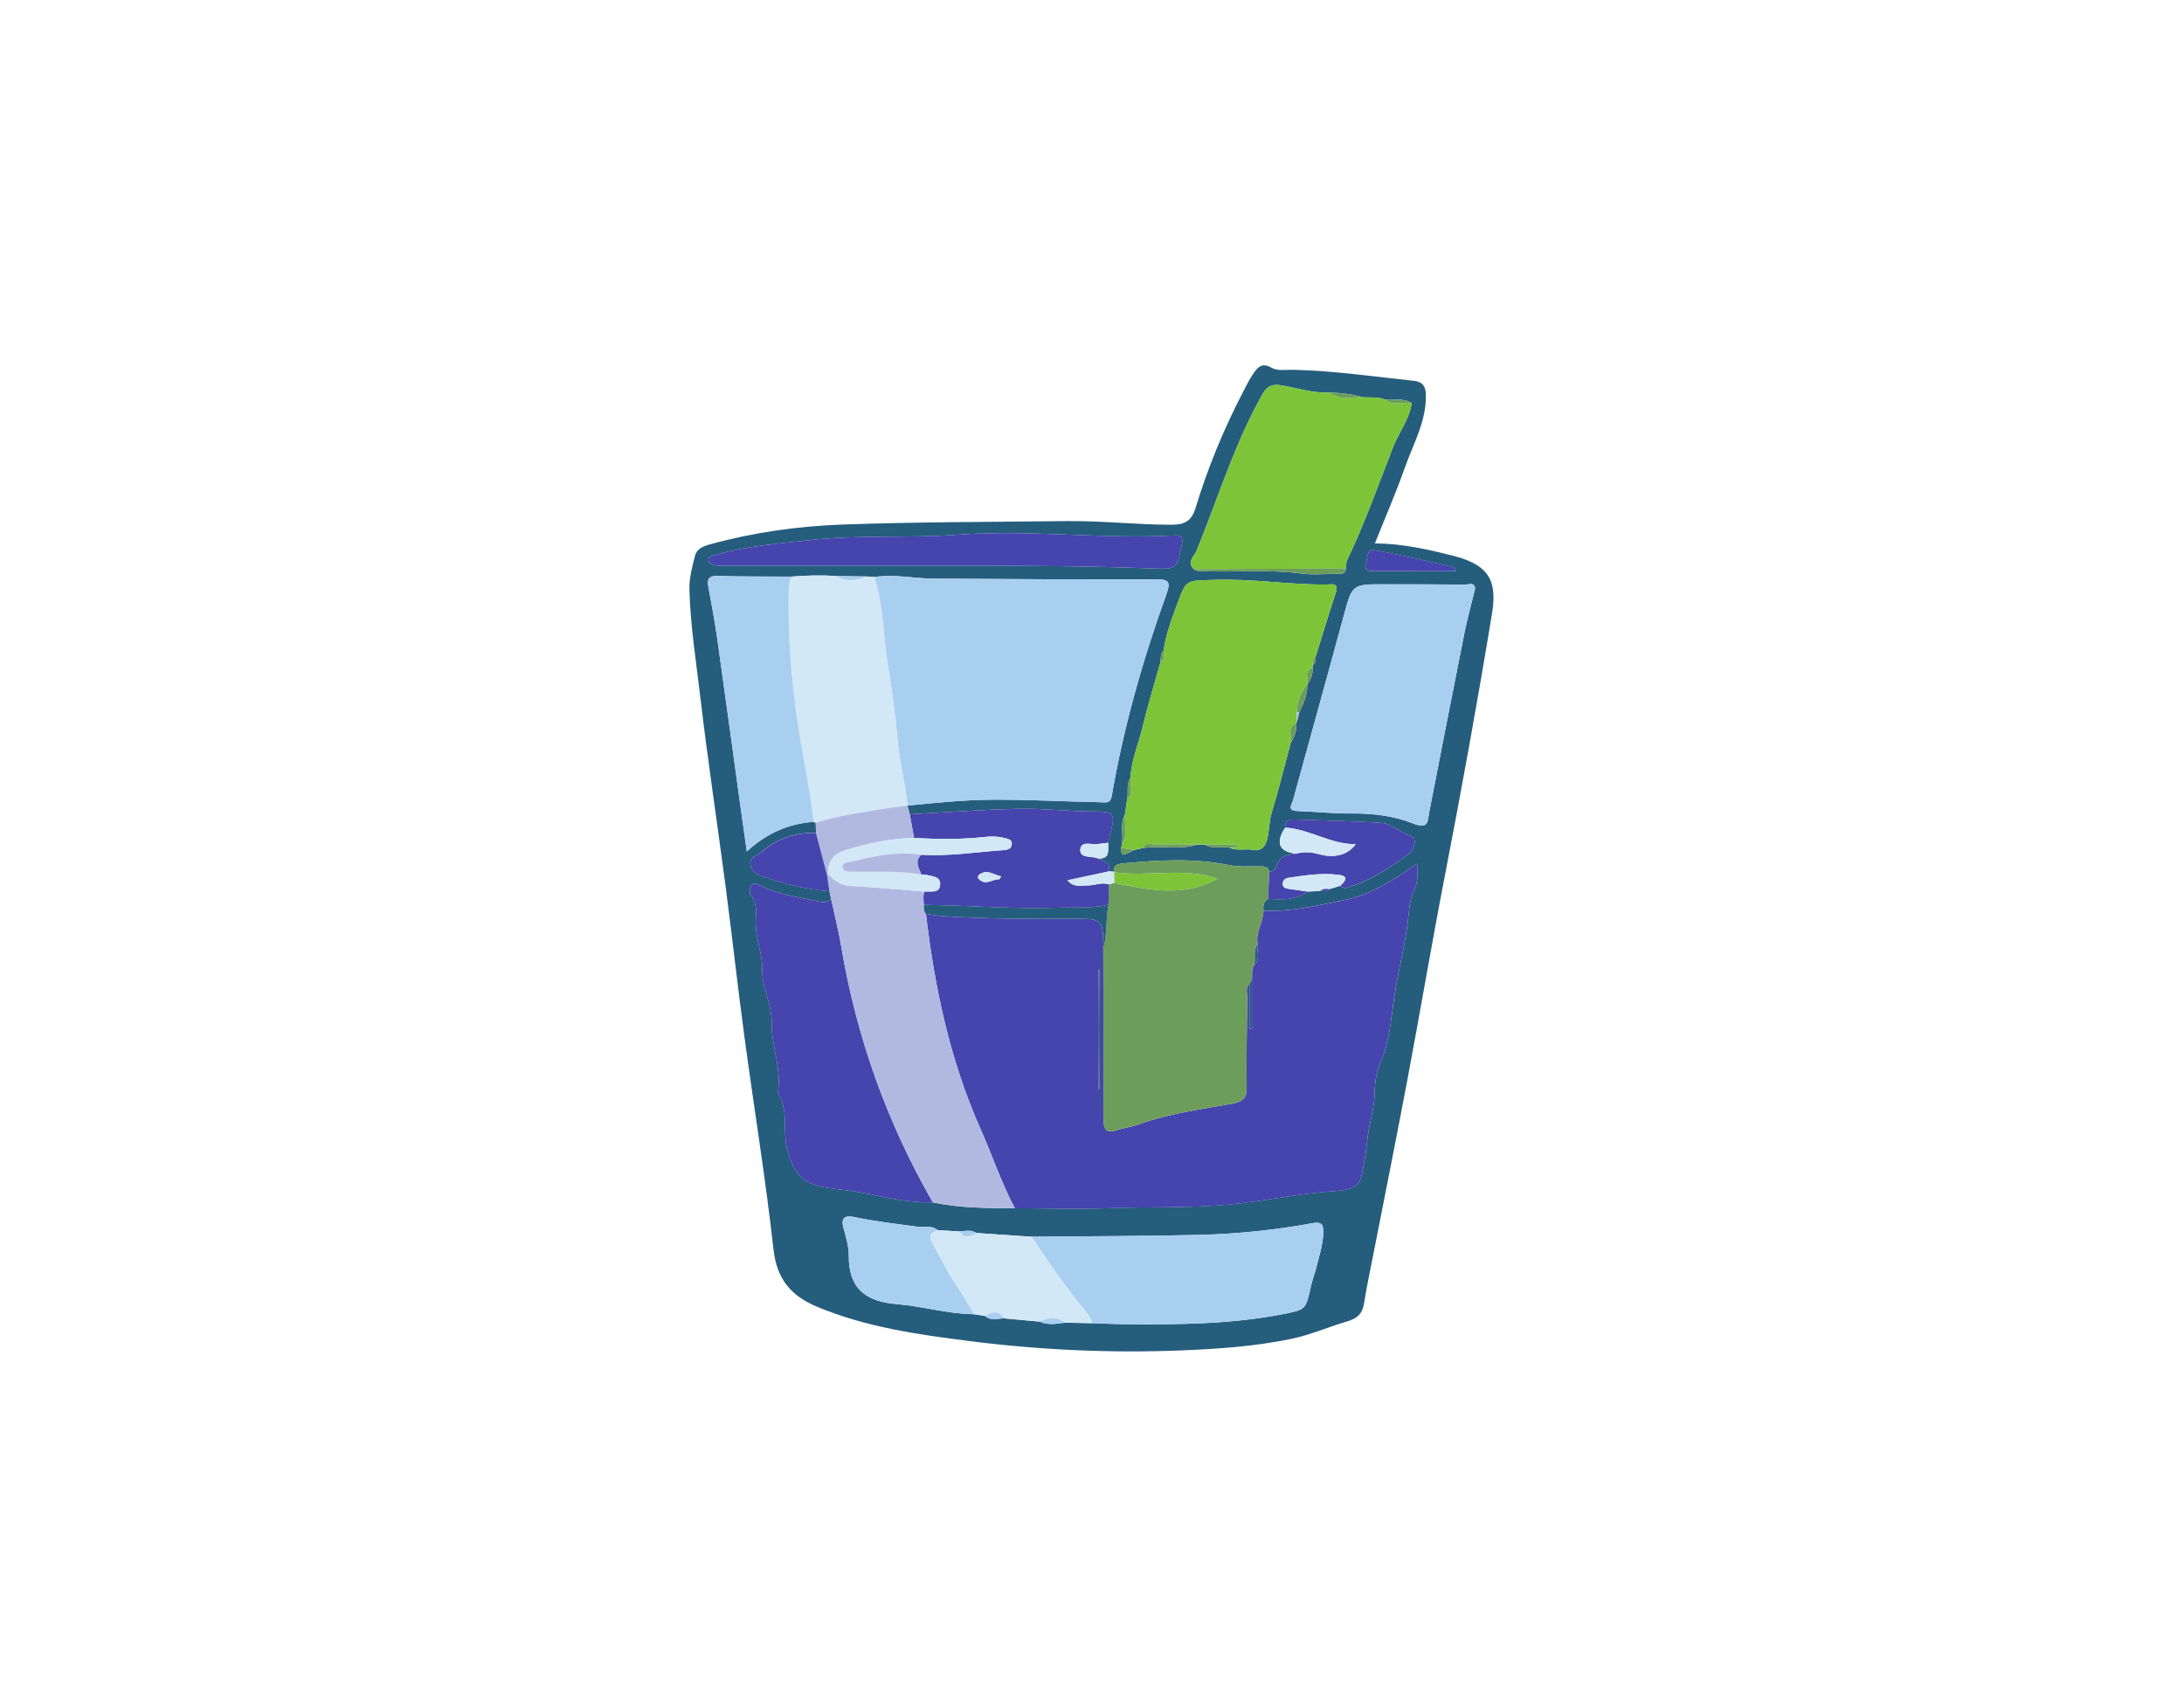 <?xml version="1.0" encoding="utf-8"?>
<!-- Generator: Adobe Illustrator 26.0.3, SVG Export Plug-In . SVG Version: 6.00 Build 0)  -->
<svg version="1.1" id="Layer_1" xmlns="http://www.w3.org/2000/svg" xmlns:xlink="http://www.w3.org/1999/xlink" x="0px" y="0px"
	 viewBox="0 0 792 612" style="enable-background:new 0 0 792 612;" xml:space="preserve">
<style type="text/css">
	.st0{fill:#255D7D;}
	.st1{fill:#4644AD;}
	.st2{fill:#A9CFF0;}
	.st3{fill:#7DC439;}
	.st4{fill:#6D9D5A;}
	.st5{fill:#B2B9E1;}
	.st6{fill:#D2E8F7;}
</style>
<g>
	<path class="st0" d="M498.59,197.03c10.04,0.07,19.5,2.21,28.94,4.64c13.55,3.5,15.28,10.2,13.47,21.18
		c-5.18,31.49-10.88,62.88-16.95,94.21c-4.77,24.63-8.96,49.38-13.6,74.04c-4,21.24-8.27,42.43-12.41,63.65
		c-1.15,5.87-2.42,11.71-3.35,17.62c-0.62,3.92-2.27,5.65-6.41,6.85c-6.65,1.94-12.99,4.78-19.89,6.22
		c-13.11,2.73-26.39,3.66-39.67,4.2c-25.66,1.05-51.32-0.12-76.78-3.33c-18.9-2.38-37.86-5.04-55.7-12.52
		c-9.37-3.93-14.54-9.95-15.74-20.74c-2.87-25.77-7.08-51.39-10.54-77.1c-2.44-18.12-4.44-36.31-6.82-54.44
		c-3-22.91-6.49-45.76-9.18-68.71c-1.51-12.86-3.56-25.69-3.95-38.69c-0.13-4.4,0.96-8.46,2.02-12.57c0.66-2.57,3.08-3.51,5.28-4.11
		c15.71-4.35,31.74-6.62,48.04-7.22c27.15-0.99,54.3-0.93,81.46-1.26c12.69-0.15,25.26,1.31,37.91,1.32c5,0,7.41-1.36,8.87-6.18
		c4.44-14.64,10.29-28.75,17.37-42.33c1.07-2.06,2.11-4.17,3.4-6.08c1.63-2.41,3.18-4.42,6.88-2.28c2.04,1.18,5.14,0.63,7.77,0.69
		c14.68,0.32,29.18,2.47,43.75,4c2.93,0.31,4.23,1.77,4.31,4.94c0.25,9.7-4.57,17.89-7.63,26.57
		C506.19,178.81,502.28,187.78,498.59,197.03z M470.3,261.72c0.29-1.14,0.58-2.27,0.87-3.41c1.49-3.23,3.03-6.45,2.9-10.14
		l0.03-0.08c1.32-1.79,2.05-3.76,1.89-6.01c0.07-0.3,0.11-0.61,0.12-0.91c1.02-0.78,1.06-1.88,0.99-3.02
		c2.4-7.69,4.68-15.41,7.25-23.04c1.38-4.09-1.52-3.16-3.41-3.15c-13.61,0.08-27.1-2.2-40.78-1.69c-9.65,0.36-9.9-0.5-13.06,8.23
		c-2.07,5.7-4.34,11.41-5.14,17.51c-1.21,1.08-0.98,2.55-1.07,3.94c-2.24,8-4.71,15.94-6.63,24.01c-1.43,6.02-4.06,11.78-4.26,18.09
		c-1.72,2.41-0.67,5.26-1.27,7.85c-0.24,1.72-0.49,3.45-0.73,5.17c-1.92,3.5-0.55,7.32-1.1,10.96c-0.1,0.47-0.19,0.95-0.29,1.42
		c0.02,3.1,0.14,3.12,4.58,0.79c1.05-0.24,2.1-0.47,3.15-0.71c6.58-1.07,13.34,0.78,19.85-1.28c0.93,0.01,1.86,0.02,2.79,0.02
		c2.79,1.65,5.89,0.69,8.84,1.07c2.68,1.31,5.57,0.32,8.31,0.78c3.34,0.56,4.73-1.01,5.46-4.08c0.73-3.06,0.6-6.18,1.54-9.26
		c2.59-8.46,4.69-17.07,6.98-25.61c1.48-2.08,2.15-4.4,1.98-6.96C470.17,262.05,470.25,261.89,470.3,261.72z M482.11,322.38
		c1.29-0.39,2.58-0.79,3.88-1.18c0.74,0.29,1.6,0.99,2.19,0.81c8.49-2.55,15.88-7.23,22.81-12.55c1.77-1.36,3.19-5.6,0.62-6.33
		c-3.99-1.14-6.93-4.55-10.93-4.79c-10.55-0.64-21.14-0.82-31.71-1.2c-2.13-0.08-3.06,0.89-2.94,2.97
		c-3.58,5.53-2.21,8.76,3.99,9.42c-3,0.51-6.13,0.66-7.09,4.57c-0.21,0.84-1.23,2.01-2.64,1.92c-0.59-2.25-2.46-1.8-4.05-1.87
		c-3.47-0.14-7.04,0.25-10.39-0.44c-12.97-2.65-25.93-1.87-38.93-0.6c-2.05,0.2-3.09,0.85-3.01,2.94c-0.63-0.03-1.27-0.05-1.9-0.08
		c1.03-3.48-1.86-3.73-3.88-4.7c4.59,0.3,3.63-3.04,3.74-5.68c0.34-1.45,0.65-2.91,1.01-4.36c1.48-5.95,0.99-7.02-5.36-6.98
		c-9.32,0.05-18.6-1.16-27.88-0.98c-13.26,0.26-26.5,1.28-39.75,1.98c-0.27-1.04-0.54-2.07-0.82-3.11l0.03-0.05
		c10.23-1,20.44-2.08,30.77-2.13c13.14-0.07,26.25,0.67,39.38,0.92c1.7,0.03,3.41,0.62,3.92-2.31c4.3-25.04,11.26-49.39,19.86-73.27
		c1.58-4.37,0.75-5.24-3.76-5.23c-26.95,0.07-53.9-0.08-80.86-0.27c-7.12-0.05-14.21-1.69-21.37-0.58
		c-0.99-0.07-1.99-0.14-2.98-0.21c-3.66-0.05-7.32-0.1-10.98-0.14c-5.35-0.39-10.69-0.23-16.02,0.2c-8.97-0.05-17.94,0.02-26.9-0.23
		c-3.08-0.09-3.8,1.05-3.31,3.77c1.08,6.02,2.26,12.02,3.12,18.07c3.02,21.32,5.92,42.65,8.86,63.98c0.6,4.36,1.23,8.72,1.99,14.06
		c7.34-6.73,15.25-10.08,24.25-10.74c0.21,0.19,0.46,0.29,0.74,0.3c0.03,1.24,0.06,2.49,0.09,3.73c-7.6-0.26-14.23,2.12-20.02,7.1
		c-1.56,1.34-4.23,1.68-3.72,4.56c0.43,2.47,2.51,3.43,4.54,4.15c7.8,2.75,15.8,4.69,24.08,5.33c0.2,0.9,0.4,1.8,0.6,2.71
		c-1.25,1.6-2.93,1.32-4.58,0.97c-6.96-1.47-14.05-2.38-20.6-5.48c-1.02-0.48-2.52-1.63-3.63-0.34c-0.9,1.03-0.9,2.89-0.18,3.79
		c2.48,3.12,1.62,6.66,1.66,10.04c0.08,6.57,3.22,12.77,2.19,19.46c-0.07,0.43,0.36,0.91,0.47,1.39c1.13,5.02,3.21,10.07,3.13,15.08
		c-0.13,8.47,3.58,16.48,2.33,24.97c-0.05,0.32-0.02,0.72,0.14,0.98c3.86,6.38,1.28,13.76,3.33,20.69
		c2.25,7.57,4.91,11.42,12.7,12.96c4.84,0.96,9.73,1.16,14.48,2.13c8.44,1.72,16.8,3.65,25.48,3.49c9.8,2.05,19.75,2.08,29.7,2.1
		c11.49,0.03,23,0.44,34.47-0.01c14.16-0.55,28.28,0.01,42.52-1.26c13.21-1.18,26.13-4.15,39.36-4.97c3.4-0.21,8.55-0.91,9.44-5.55
		c0.79-4.12,1.59-8.37,1.98-12.47c0.57-6.03,2.68-11.74,2.75-17.93c0.04-3.28,0.61-7.38,1.99-10.45c3.48-7.74,3.91-16.13,5.11-24.11
		c1.36-8.98,3.72-17.79,4.87-26.83c0.49-3.85,0.55-8.28,2.35-11.83c1.57-3.11,1.09-5.79,1.05-9.52
		c-8.73,6.04-16.77,11.29-26.7,13.27c-9.62,1.92-19.09,4.27-28.99,3.76c-0.25-1.73,0.05-3.25,1.63-4.29
		c5.02,0.39,10,0.56,14.36-2.64c1.53-0.07,3.06-0.13,4.58-0.2C479.95,323.2,481.16,323.39,482.11,322.38z M348.03,446.52
		c-2.65-0.15-5.3-0.3-7.95-0.45c-2.29-1.97-5.13-0.98-7.69-1.32c-7.56-0.98-15.13-1.91-22.61-3.45c-3.01-0.62-4.96-0.05-3.93,3.84
		c0.89,3.35,1.99,6.81,1.96,10.21c-0.09,11.88,6.19,16.6,17.37,17.51c9.36,0.76,18.51,3.57,28,3.67c1.31,0.19,2.61,0.39,3.92,0.58
		c2.12,1.88,4.61,0.99,6.99,0.92c4.32,0.39,8.64,0.78,12.96,1.18c2.98,1.39,6.04,0.8,9.09,0.39c3.29,0.06,6.57,0.11,9.86,0.17
		c4.15,0.13,8.3,0.35,12.45,0.38c18.96,0.15,37.9,0.01,56.63-3.62c8.44-1.64,8.41-1.6,10.26-9.95c0.54-2.42,1.45-4.76,2.05-7.17
		c1.05-4.17,2.41-8.29,2.49-12.66c0.05-2.69-0.66-3.84-3.85-3.25c-13.73,2.54-27.63,3.95-41.58,4.27
		c-20.14,0.47-40.28,0.46-60.42,0.66c-6.65-0.45-13.3-0.9-19.96-1.35C352.17,445.8,350.08,446.35,348.03,446.52z M511.92,146.23
		c-2.99-2.17-6.46-0.92-9.7-1.36c-2.6-1.04-5.35-0.67-8.04-0.83c-3.93-1.19-7.98-1.57-12.06-1.73c-6.05,0.35-11.75-1.67-17.61-2.6
		c-3.15-0.5-4.99,0.2-6.73,3.29c-10.16,18-16.1,37.74-23.88,56.72c-0.81,1.96-3.58,4-1.01,6.62c1.12,0.96,2.48,0.73,3.79,0.78
		c11.71,0.39,23.45-0.7,35.16,0.84c4.23,0.55,8.59,0.12,12.89,0.11c1.47,0,3.13,0.26,3.35-1.93c0.12-0.99-0.01-2.1,0.4-2.96
		c6.41-13.38,11.33-27.37,16.74-41.15C507.32,156.69,511.07,152.07,511.92,146.23z M534.9,213.58c0.06-2.61-2.22-1.61-3.56-1.62
		c-9.66-0.1-19.33-0.07-28.99-0.1c-12.1-0.04-11.97-0.01-15.06,11.41c-6.04,22.28-12.25,44.51-18.36,66.77
		c-0.45,1.65-2.41,3.9,1.57,4.03c6.48,0.22,12.96,0.96,19.43,0.89c7.72-0.08,15.46,0.82,22.4,3.59c5.94,2.37,5.33-0.9,5.98-4.21
		c4.21-21.5,8.39-43.01,12.68-64.5C532.06,224.49,533.53,219.21,534.9,213.58z M325.89,205.11c30.76,0.06,61.51-0.19,92.26,1
		c8.81,0.34,8.68,0.03,10.44-8.74c0.55-2.73-0.39-3.35-2.67-3.22c-26.22,1.45-52.39-2.21-78.67-0.26
		c-17.82,1.32-35.76-0.04-53.66,1.96c-11.5,1.29-22.97,2.14-34.14,5.34c-1.04,0.3-2.62,0.37-2.53,1.81
		c0.07,1.22,1.38,1.86,2.57,2.01c1.31,0.17,2.66,0.1,3.99,0.1C284.28,205.11,305.08,205.11,325.89,205.11z M528.02,207.06
		c-0.65-1.16-0.71-1.38-0.81-1.4c-9.7-2.15-19.36-4.52-29.14-6.24c-2.5-0.44-2.03,3.13-2.76,4.86c-0.72,1.71,0.37,2.8,2.31,2.8
		C507.53,207.06,517.44,207.06,528.02,207.06z"/>
	<path class="st1" d="M458.19,330.21c9.9,0.51,19.37-1.84,28.99-3.76c9.93-1.98,17.96-7.23,26.7-13.27
		c0.05,3.73,0.53,6.41-1.05,9.52c-1.8,3.55-1.86,7.98-2.35,11.83c-1.15,9.04-3.51,17.85-4.87,26.83
		c-1.21,7.98-1.64,16.37-5.11,24.11c-1.38,3.07-1.96,7.17-1.99,10.45c-0.07,6.19-2.18,11.9-2.75,17.93
		c-0.39,4.1-1.19,8.35-1.98,12.47c-0.88,4.64-6.04,5.34-9.44,5.55c-13.23,0.82-26.15,3.78-39.36,4.97
		c-14.24,1.28-28.37,0.71-42.52,1.26c-11.47,0.45-22.98,0.04-34.47,0.01c-4.88-9.3-8.2-19.27-12.45-28.82
		c-11.09-24.91-16.61-51.1-19.77-77.96c1.8,0.27,3.59,0.66,5.39,0.78c15.94,1.14,31.9,1.09,47.86,1.03
		c10.98-0.04,10.98-0.01,11.07,10.86c0.03,20.48,0.09,40.97,0.05,61.45c-0.01,3.1,0.48,5.72,4.3,4.48c2.83-0.92,5.83-1.26,8.52-2.24
		c11.03-4.01,22.58-5.47,34-7.52c3.69-0.66,5.16-1.99,5.13-5.76c-0.09-10.99,0.04-21.98,0.18-32.97c0.02-1.56-0.69-3.35,0.84-4.68
		c0,5.42,0,10.84,0,16.26c0.3,0,0.6,0,0.9,0c0-5.95,0-11.9,0-17.85c0.19-1.8-0.37-3.72,0.86-5.35c2.46-2.19,0.67-5.04,1.19-7.53
		C455.25,337.99,458.09,334.34,458.19,330.21z M398.36,394.97c0.13,0,0.26,0,0.39,0c0-14.5,0-29,0-43.5c-0.13,0-0.26,0-0.39,0
		C398.36,365.97,398.36,380.47,398.36,394.97z"/>
	<path class="st2" d="M317.05,209.24c7.16-1.11,14.25,0.53,21.37,0.58c26.95,0.18,53.9,0.34,80.86,0.27
		c4.51-0.01,5.34,0.85,3.76,5.23c-8.6,23.87-15.56,48.22-19.86,73.27c-0.5,2.93-2.21,2.34-3.92,2.31
		c-13.13-0.26-26.24-0.99-39.38-0.92c-10.32,0.05-20.53,1.13-30.77,2.13c-0.87-8.05-2.94-15.91-3.64-24.02
		c-0.77-8.88-2.01-17.75-3.45-26.55C320.25,230.78,320.41,219.74,317.05,209.24z"/>
	<path class="st3" d="M409.99,282.03c0.2-6.31,2.83-12.06,4.26-18.09c1.92-8.07,4.39-16.01,6.63-24.01
		c1.86-0.91,1.02-2.54,1.07-3.94c0.8-6.1,3.07-11.8,5.14-17.51c3.16-8.73,3.42-7.87,13.06-8.23c13.68-0.51,27.17,1.78,40.78,1.69
		c1.89-0.01,4.79-0.95,3.41,3.15c-2.57,7.63-4.85,15.36-7.25,23.04c-1.26,0.7-1.03,1.89-0.99,3.02c0,0.31-0.04,0.61-0.12,0.91
		c-3.34,1.15-1.4,3.96-1.89,6.01c0,0-0.03,0.08-0.03,0.08c-2.6,2.87-3.6,6.34-3.84,10.1c0.02,1.15,0.05,2.3,0.07,3.45
		c-0.05,0.17-0.13,0.33-0.22,0.48c-3.64,1.47-1.42,4.61-1.98,6.96c-2.29,8.55-4.39,17.16-6.98,25.61c-0.94,3.08-0.81,6.2-1.54,9.26
		c-0.73,3.07-2.12,4.64-5.46,4.08c-2.74-0.46-5.64,0.53-8.31-0.78c1.04-0.34,2.31,0.34,3.53-1.07c-4.36,0-8.36,0-12.37,0
		c-0.93-0.01-1.86-0.02-2.8-0.02c-5.05-0.03-10.1-0.15-15.14-0.05c-1.6,0.03-3.69-0.99-4.71,1.33c-1.05,0.24-2.1,0.47-3.15,0.71
		c-1.53-0.26-3.05-0.53-4.58-0.79c0.1-0.47,0.19-0.95,0.29-1.42c2.39-3.45,0.73-7.31,1.1-10.96c0.24-1.72,0.49-3.45,0.73-5.17
		C411.32,287.62,409.64,284.66,409.99,282.03z"/>
	<path class="st4" d="M453.11,356.76c-1.52,1.33-0.82,3.12-0.84,4.68c-0.14,10.99-0.27,21.98-0.18,32.97
		c0.03,3.76-1.43,5.09-5.13,5.76c-11.42,2.05-22.97,3.51-34,7.52c-2.69,0.98-5.69,1.32-8.52,2.24c-3.82,1.24-4.3-1.37-4.3-4.48
		c0.04-20.48-0.02-40.97-0.05-61.45c1.48-5.2,0.86-10.65,1.86-15.91c0.07-2.48,0.14-4.95,0.2-7.43c0.65-0.18,1.29-0.36,1.94-0.54
		c12.58,2.55,25.17,5.34,37.37-1.51c-12.3-4.28-25.02-0.56-37.42-2.31l-0.14-0.25c-0.07-2.09,0.97-2.74,3.02-2.94
		c13-1.27,25.96-2.05,38.93,0.6c3.35,0.69,6.92,0.3,10.39,0.44c1.59,0.06,3.45-0.39,4.04,1.87c-0.16,3.3-0.32,6.6-0.48,9.9
		c-1.58,1.04-1.88,2.56-1.63,4.29c-0.11,4.14-2.95,7.79-2.14,12.08c-1.69,2.31-0.65,5.04-1.19,7.53c-1.23,1.63-0.67,3.55-0.86,5.35
		C453.71,355.7,453.41,356.23,453.11,356.76z"/>
	<path class="st2" d="M534.9,213.58c-1.37,5.63-2.84,10.91-3.91,16.27c-4.3,21.49-8.48,43-12.68,64.5
		c-0.65,3.31-0.03,6.58-5.98,4.21c-6.94-2.77-14.68-3.67-22.4-3.59c-6.47,0.07-12.95-0.67-19.43-0.89
		c-3.98-0.13-2.02-2.38-1.57-4.03c6.11-22.26,12.32-44.49,18.36-66.77c3.09-11.42,2.96-11.45,15.06-11.41
		c9.66,0.03,19.33-0.01,28.99,0.1C532.69,211.98,534.96,210.97,534.9,213.58z"/>
	<path class="st1" d="M338.3,436c-8.68,0.16-17.04-1.76-25.48-3.49c-4.75-0.97-9.64-1.17-14.48-2.13
		c-7.79-1.54-10.45-5.39-12.7-12.96c-2.05-6.92,0.53-14.3-3.33-20.69c-0.16-0.26-0.18-0.66-0.14-0.98
		c1.25-8.49-2.46-16.5-2.33-24.97c0.08-5.01-2-10.05-3.13-15.08c-0.11-0.48-0.54-0.96-0.47-1.39c1.04-6.69-2.11-12.89-2.19-19.46
		c-0.04-3.39,0.82-6.92-1.66-10.04c-0.72-0.9-0.72-2.75,0.18-3.79c1.11-1.28,2.61-0.14,3.63,0.34c6.54,3.1,13.64,4,20.6,5.48
		c1.64,0.35,3.32,0.63,4.58-0.97c1.22,5.65,2.67,11.26,3.62,16.96C310.53,375.89,321.61,406.94,338.3,436z"/>
	<path class="st5" d="M338.3,436c-16.69-29.05-27.77-60.1-33.29-93.16c-0.95-5.7-2.4-11.31-3.62-16.96c-0.2-0.9-0.4-1.8-0.6-2.71
		c-0.29-1.97-0.58-3.95-0.88-5.92l0.4-0.29c2.29,2.5,4.85,4.13,8.51,4.31c8.83,0.46,17.65,1.31,26.47,2.01
		c-0.59,1.59-0.38,3.21-0.17,4.83c-0.13,1.14-0.17,2.26,0.67,3.2c3.16,26.85,8.69,53.04,19.77,77.96
		c4.25,9.55,7.57,19.52,12.45,28.82C358.05,438.08,348.1,438.04,338.3,436z"/>
	<path class="st3" d="M432.9,206.34c-2.57-2.61,0.2-4.65,1.01-6.62c7.78-18.98,13.72-38.72,23.88-56.72
		c1.75-3.1,3.59-3.79,6.73-3.29c5.86,0.93,11.56,2.95,17.61,2.6c3.66,3.05,7.98,1.53,12.06,1.73c2.69,0.17,5.44-0.2,8.04,0.84
		c2.94,2.57,6.51,0.62,9.7,1.36c-0.85,5.84-4.6,10.46-6.69,15.79c-5.41,13.78-10.33,27.77-16.74,41.15
		c-0.41,0.85-0.28,1.96-0.4,2.96C469.69,206.2,451.3,206.27,432.9,206.34z"/>
	<path class="st6" d="M317.05,209.24c3.36,10.5,3.2,21.54,4.97,32.29c1.45,8.8,2.69,17.67,3.45,26.55
		c0.7,8.11,2.78,15.96,3.64,24.02c0,0-0.03,0.05-0.03,0.05c-2.6,0.32-5.21,0.55-7.79,0.98c-8.55,1.44-17.18,2.52-25.48,5.18
		c-0.28-0.01-0.53-0.11-0.74-0.3c-1.23-11.32-3.72-22.46-5.46-33.7c-2.61-16.78-3.95-33.5-3.58-50.43c0.04-1.7,0.18-3.31,1.04-4.8
		c5.34-0.42,10.68-0.59,16.02-0.2c3.63,2.07,7.29,1.86,10.98,0.14C315.06,209.1,316.06,209.17,317.05,209.24z"/>
	<path class="st2" d="M374.04,448.43c20.14-0.2,40.29-0.19,60.42-0.66c13.95-0.32,27.84-1.73,41.58-4.27
		c3.19-0.59,3.9,0.56,3.85,3.25c-0.08,4.37-1.44,8.49-2.49,12.66c-0.6,2.41-1.51,4.75-2.05,7.17c-1.85,8.35-1.82,8.32-10.26,9.95
		c-18.72,3.63-37.67,3.77-56.63,3.62c-4.15-0.03-8.3-0.25-12.45-0.38c-0.57-2.32-2.12-4.04-3.57-5.81
		C385.78,465.82,379.87,457.15,374.04,448.43z"/>
	<path class="st2" d="M287.07,209.08c-0.86,1.49-1.01,3.1-1.04,4.8c-0.37,16.92,0.98,33.64,3.58,50.43
		c1.75,11.24,4.23,22.38,5.46,33.7c-9,0.66-16.91,4.01-24.25,10.74c-0.76-5.35-1.39-9.7-1.99-14.06
		c-2.95-21.33-5.85-42.66-8.86-63.98c-0.86-6.05-2.04-12.06-3.12-18.07c-0.49-2.72,0.23-3.86,3.31-3.77
		C269.13,209.1,278.1,209.03,287.07,209.08z"/>
	<path class="st1" d="M335.11,328.12c-0.21-1.62-0.42-3.24,0.17-4.83c2.16-0.22,5.34,0.78,5.64-2.36c0.31-3.28-3.05-3.16-5.32-3.76
		c-0.47-0.12-0.98-0.05-1.47-0.07c-0.87-2.38-2.67-4.76-0.04-7.16c10.02,0.6,19.91-0.99,29.85-1.69c1.39-0.1,2.79-0.38,2.98-2.03
		c0.2-1.82-1.3-2-2.62-2.35c-2.29-0.61-4.61-0.68-6.94-0.42c-8.63,0.96-17.27,0.9-25.92,0.36c-0.51-2.85-1.02-5.7-1.53-8.55
		c13.25-0.7,26.49-1.72,39.75-1.98c9.28-0.18,18.55,1.03,27.88,0.98c6.35-0.03,6.84,1.03,5.36,6.98c-0.36,1.45-0.67,2.9-1.01,4.36
		c-1.15,0.13-2.33,0.18-3.46,0.42c-2.37,0.51-6.45-1.46-6.67,2.1c-0.2,3.24,4.15,2.14,6.39,3.16c2.02,0.97,4.91,1.21,3.88,4.7
		c-4.88,1.04-9.76,2.09-14.93,3.2c2.28,2.77,4.91,1.84,7.25,1.88c2.6,0.05,5.15-1.3,7.82-0.39c-0.07,2.48-0.14,4.95-0.2,7.43
		c-6.2,1.36-12.5,0.85-18.76,1.06C367.15,329.68,351.14,328.3,335.11,328.12z M363.04,317.76c-2.68-0.52-4.92-2.7-7.76-0.74
		c-0.61,0.42-0.88,1.05-0.34,1.66c2.37,2.65,4.92,0.02,7.38,0.17C362.46,318.86,362.63,318.39,363.04,317.76z"/>
	<path class="st1" d="M325.89,205.11c-20.8,0-41.61,0-62.41,0c-1.33,0-2.68,0.07-3.99-0.1c-1.19-0.15-2.49-0.79-2.57-2.01
		c-0.09-1.44,1.49-1.51,2.53-1.81c11.16-3.2,22.64-4.05,34.14-5.34c17.9-2.01,35.84-0.64,53.66-1.96
		c26.28-1.95,52.45,1.72,78.67,0.26c2.28-0.13,3.21,0.49,2.67,3.22c-1.75,8.76-1.63,9.08-10.44,8.74
		C387.4,204.92,356.64,205.17,325.89,205.11z"/>
	<path class="st6" d="M374.04,448.43c5.83,8.72,11.74,17.4,18.4,25.53c1.45,1.77,3,3.49,3.57,5.81c-3.29-0.06-6.57-0.11-9.86-0.17
		c-2.93-2.47-5.99-1.85-9.09-0.39c-4.32-0.39-8.64-0.78-12.96-1.18c-1.95-3.16-4.45-2.21-6.99-0.92c-1.31-0.19-2.61-0.39-3.92-0.58
		c-2.09-3.7-4.23-7.35-6.65-10.88c-3.24-4.73-5.61-10.05-8.5-15.03c-1.56-2.69-0.37-3.82,2.05-4.56c2.65,0.15,5.3,0.3,7.95,0.45
		c1.78,2.71,3.89,1.91,6.05,0.56C360.73,447.53,367.39,447.98,374.04,448.43z"/>
	<path class="st2" d="M340.08,446.07c-2.42,0.74-3.61,1.87-2.05,4.56c2.9,4.98,5.26,10.3,8.5,15.03c2.42,3.53,4.56,7.17,6.65,10.88
		c-9.49-0.1-18.63-2.91-28-3.67c-11.18-0.91-17.46-5.63-17.37-17.51c0.02-3.4-1.07-6.86-1.96-10.21c-1.04-3.89,0.92-4.46,3.93-3.84
		c7.48,1.54,15.04,2.46,22.61,3.45C334.96,445.09,337.79,444.1,340.08,446.07z"/>
	<path class="st1" d="M459.82,325.92c0.16-3.3,0.32-6.6,0.48-9.9c1.41,0.08,2.43-1.08,2.64-1.93c0.95-3.91,4.09-4.05,7.09-4.57
		c2.79-0.76,5.5-0.59,8.31,0.21c5.58,1.59,10.49,0.22,13.3-3.63c-9.15,0.07-16.75-5.51-25.61-6c-0.12-2.08,0.82-3.05,2.94-2.97
		c10.57,0.39,21.15,0.56,31.71,1.2c4,0.24,6.94,3.65,10.93,4.79c2.57,0.73,1.15,4.97-0.62,6.33c-6.93,5.31-14.33,10-22.81,12.55
		c-0.6,0.18-1.46-0.52-2.19-0.81c1.79-1.65,3.44-3.48-0.61-3.99c-6.11-0.77-12.19,0.19-18.23,1.1c-0.99,0.15-1.84,0.76-1.97,1.92
		c-0.18,1.62,0.98,1.89,2.17,2.07c2.27,0.34,4.55,0.66,6.83,0.98C469.82,326.47,464.84,326.31,459.82,325.92z"/>
	<path class="st5" d="M329.91,295.26c0.51,2.85,1.02,5.7,1.53,8.55c-8.49,0.24-16.7,1.9-24.8,4.46c-4.52,1.43-6.54,4.11-6.34,8.7
		c0,0-0.4,0.29-0.39,0.29c-1.33-5.07-2.66-10.15-4-15.22c-0.03-1.24-0.06-2.49-0.09-3.73c8.3-2.65,16.93-3.74,25.48-5.18
		c2.58-0.43,5.19-0.66,7.79-0.98C329.36,293.18,329.63,294.22,329.91,295.26z"/>
	<path class="st1" d="M295.91,302.04c1.33,5.07,2.67,10.14,4,15.22c0.29,1.97,0.58,3.95,0.88,5.92c-8.28-0.64-16.28-2.58-24.08-5.33
		c-2.03-0.72-4.1-1.68-4.54-4.15c-0.51-2.89,2.16-3.22,3.72-4.56C281.68,304.16,288.31,301.78,295.91,302.04z"/>
	<path class="st6" d="M466.04,300.1c8.86,0.5,16.45,6.07,25.61,6c-2.81,3.85-7.73,5.22-13.3,3.63c-2.81-0.8-5.52-0.97-8.31-0.21
		C463.83,308.87,462.46,305.63,466.04,300.1z"/>
	<path class="st1" d="M528.02,207.06c-10.58,0-20.49,0-30.39,0c-1.94,0-3.03-1.09-2.31-2.8c0.73-1.73,0.26-5.3,2.76-4.86
		c9.78,1.73,19.44,4.1,29.14,6.24C527.31,205.68,527.36,205.91,528.02,207.06z"/>
	<path class="st6" d="M474.18,323.28c-2.28-0.32-4.56-0.63-6.83-0.98c-1.19-0.18-2.35-0.45-2.17-2.07c0.13-1.16,0.98-1.77,1.97-1.92
		c6.04-0.9,12.12-1.86,18.23-1.1c4.05,0.51,2.4,2.34,0.61,3.99c-1.29,0.4-2.59,0.79-3.88,1.18c-1.21-0.19-2.36-0.16-3.35,0.7
		C477.23,323.14,475.71,323.21,474.18,323.28z"/>
	<path class="st4" d="M432.9,206.34c18.4-0.07,36.79-0.14,55.19-0.21c-0.22,2.19-1.88,1.93-3.35,1.93
		c-4.3,0.01-8.66,0.44-12.89-0.11c-11.71-1.53-23.45-0.45-35.16-0.84C435.38,207.07,434.02,207.3,432.9,206.34z"/>
	<path class="st6" d="M402.17,320.66c-2.66-0.91-5.21,0.44-7.82,0.39c-2.34-0.04-4.97,0.89-7.25-1.88
		c5.17-1.11,10.05-2.15,14.93-3.2c0.63,0.03,1.26,0.05,1.9,0.08c0,0,0.14,0.25,0.14,0.25c0.02,1.27,0.03,2.55,0.05,3.82
		C403.46,320.3,402.81,320.48,402.17,320.66z"/>
	<path class="st6" d="M398.15,311.28c-2.24-1.03-6.59,0.08-6.39-3.16c0.22-3.56,4.3-1.59,6.67-2.1c1.13-0.24,2.3-0.29,3.46-0.42
		C401.77,308.23,402.73,311.58,398.15,311.28z"/>
	<path class="st4" d="M414.33,307.52c1.02-2.32,3.1-1.3,4.71-1.33c5.04-0.11,10.09,0.01,15.14,0.05
		C427.67,308.3,420.9,306.45,414.33,307.52z"/>
	<path class="st4" d="M470.23,258.27c0.23-3.76,1.24-7.24,3.84-10.1c0.13,3.69-1.41,6.91-2.9,10.14
		C470.85,258.25,470.54,258.23,470.23,258.27z"/>
	<path class="st2" d="M377.05,479.21c3.1-1.46,6.16-2.08,9.09,0.39C383.09,480.01,380.03,480.6,377.05,479.21z"/>
	<path class="st4" d="M494.18,144.04c-4.07-0.2-8.39,1.32-12.06-1.73C486.21,142.46,490.25,142.85,494.18,144.04z"/>
	<path class="st2" d="M357.1,477.11c2.54-1.28,5.04-2.24,6.99,0.92C361.71,478.1,359.22,478.99,357.1,477.11z"/>
	<path class="st4" d="M436.97,306.26c4.01,0,8.01,0,12.37,0c-1.23,1.41-2.5,0.73-3.53,1.07
		C442.87,306.94,439.76,307.9,436.97,306.26z"/>
	<path class="st2" d="M354.08,447.08c-2.16,1.35-4.27,2.15-6.05-0.56C350.08,446.35,352.17,445.8,354.08,447.08z"/>
	<path class="st4" d="M407.98,295.06c-0.37,3.65,1.3,7.51-1.1,10.96C407.44,302.38,406.06,298.55,407.98,295.06z"/>
	<path class="st4" d="M468.1,269.15c0.56-2.35-1.66-5.49,1.98-6.96C470.25,264.76,469.58,267.07,468.1,269.15z"/>
	<path class="st2" d="M314.07,209.03c-3.68,1.72-7.34,1.92-10.98-0.14C306.75,208.93,310.41,208.98,314.07,209.03z"/>
	<path class="st4" d="M511.92,146.23c-3.19-0.73-6.76,1.22-9.7-1.36C505.46,145.31,508.93,144.06,511.92,146.23z"/>
	<path class="st4" d="M474.1,248.09c0.48-2.05-1.45-4.86,1.89-6.01C476.15,244.33,475.42,246.3,474.1,248.09z"/>
	<path class="st4" d="M406.59,307.43c1.53,0.26,3.05,0.53,4.58,0.79C406.73,310.55,406.61,310.53,406.59,307.43z"/>
	<path class="st4" d="M409.99,282.03c-0.35,2.63,1.33,5.59-1.27,7.86C409.31,287.29,408.26,284.44,409.99,282.03z"/>
	<path class="st5" d="M470.23,258.27c0.31-0.04,0.63-0.02,0.94,0.04c-0.29,1.14-0.58,2.28-0.86,3.41
		C470.28,260.57,470.25,259.42,470.23,258.27z"/>
	<path class="st4" d="M421.95,235.99c-0.05,1.4,0.79,3.03-1.07,3.94C420.97,238.55,420.73,237.07,421.95,235.99z"/>
	<path class="st4" d="M476.1,241.16c-0.05-1.13-0.28-2.32,0.99-3.02C477.16,239.28,477.12,240.38,476.1,241.16z"/>
	<path class="st1" d="M478.76,323.08c0.99-0.86,2.14-0.89,3.35-0.7C481.16,323.39,479.95,323.2,478.76,323.08z"/>
	<path class="st0" d="M335.11,328.12c16.03,0.17,32.04,1.55,48.09,1.03c6.26-0.21,12.56,0.3,18.76-1.06
		c-1,5.26-0.39,10.71-1.86,15.91c-0.08-10.87-0.08-10.9-11.07-10.86c-15.96,0.06-31.93,0.1-47.86-1.03
		c-1.81-0.13-3.6-0.52-5.39-0.78C334.94,330.39,334.98,329.26,335.11,328.12z"/>
	<ellipse class="st0" cx="398.55" cy="373.22" rx="0.27" ry="30.76"/>
	<path class="st0" d="M453.11,356.76c0.3-0.53,0.6-1.06,0.9-1.6c0,5.95,0,11.9,0,17.85c-0.3,0-0.6,0-0.9,0
		C453.11,367.6,453.11,362.18,453.11,356.76z"/>
	<path class="st0" d="M454.86,349.82c0.53-2.49-0.5-5.23,1.19-7.53C455.53,344.78,457.32,347.63,454.86,349.82z"/>
	<path class="st3" d="M404.1,320.12c-0.02-1.27-0.03-2.55-0.05-3.82c12.4,1.75,25.12-1.96,37.42,2.31
		C429.27,325.47,416.68,322.68,404.1,320.12z"/>
	<path class="st6" d="M300.3,316.97c-0.2-4.59,1.82-7.27,6.34-8.7c8.1-2.56,16.31-4.22,24.8-4.46c8.65,0.54,17.29,0.6,25.92-0.36
		c2.33-0.26,4.65-0.18,6.94,0.42c1.31,0.35,2.82,0.53,2.62,2.35c-0.19,1.66-1.59,1.94-2.98,2.03c-9.94,0.7-19.83,2.29-29.85,1.69
		c-8.6-1.32-16.91,0.42-25.17,2.45c-1.18,0.29-3.58,0.15-3.26,2.18c0.27,1.72,2.3,1.48,3.78,1.51c8.24,0.17,16.51-0.49,24.7,1.02
		c0.49,0.02,1.01-0.05,1.47,0.07c2.27,0.59,5.63,0.47,5.32,3.76c-0.29,3.13-3.48,2.14-5.64,2.36c-8.82-0.7-17.64-1.55-26.47-2.01
		C305.15,321.09,302.6,319.47,300.3,316.97z"/>
	<path class="st5" d="M334.12,317.1c-8.18-1.51-16.46-0.85-24.7-1.02c-1.48-0.03-3.51,0.21-3.78-1.51
		c-0.32-2.03,2.09-1.89,3.26-2.18c8.26-2.03,16.57-3.78,25.17-2.45C331.46,312.35,333.26,314.72,334.12,317.1z"/>
	<path class="st6" d="M363.04,317.76c-0.41,0.63-0.58,1.1-0.73,1.09c-2.46-0.15-5.01,2.48-7.38-0.17c-0.54-0.61-0.27-1.23,0.34-1.66
		C358.12,315.06,360.37,317.24,363.04,317.76z"/>
</g>
</svg>
